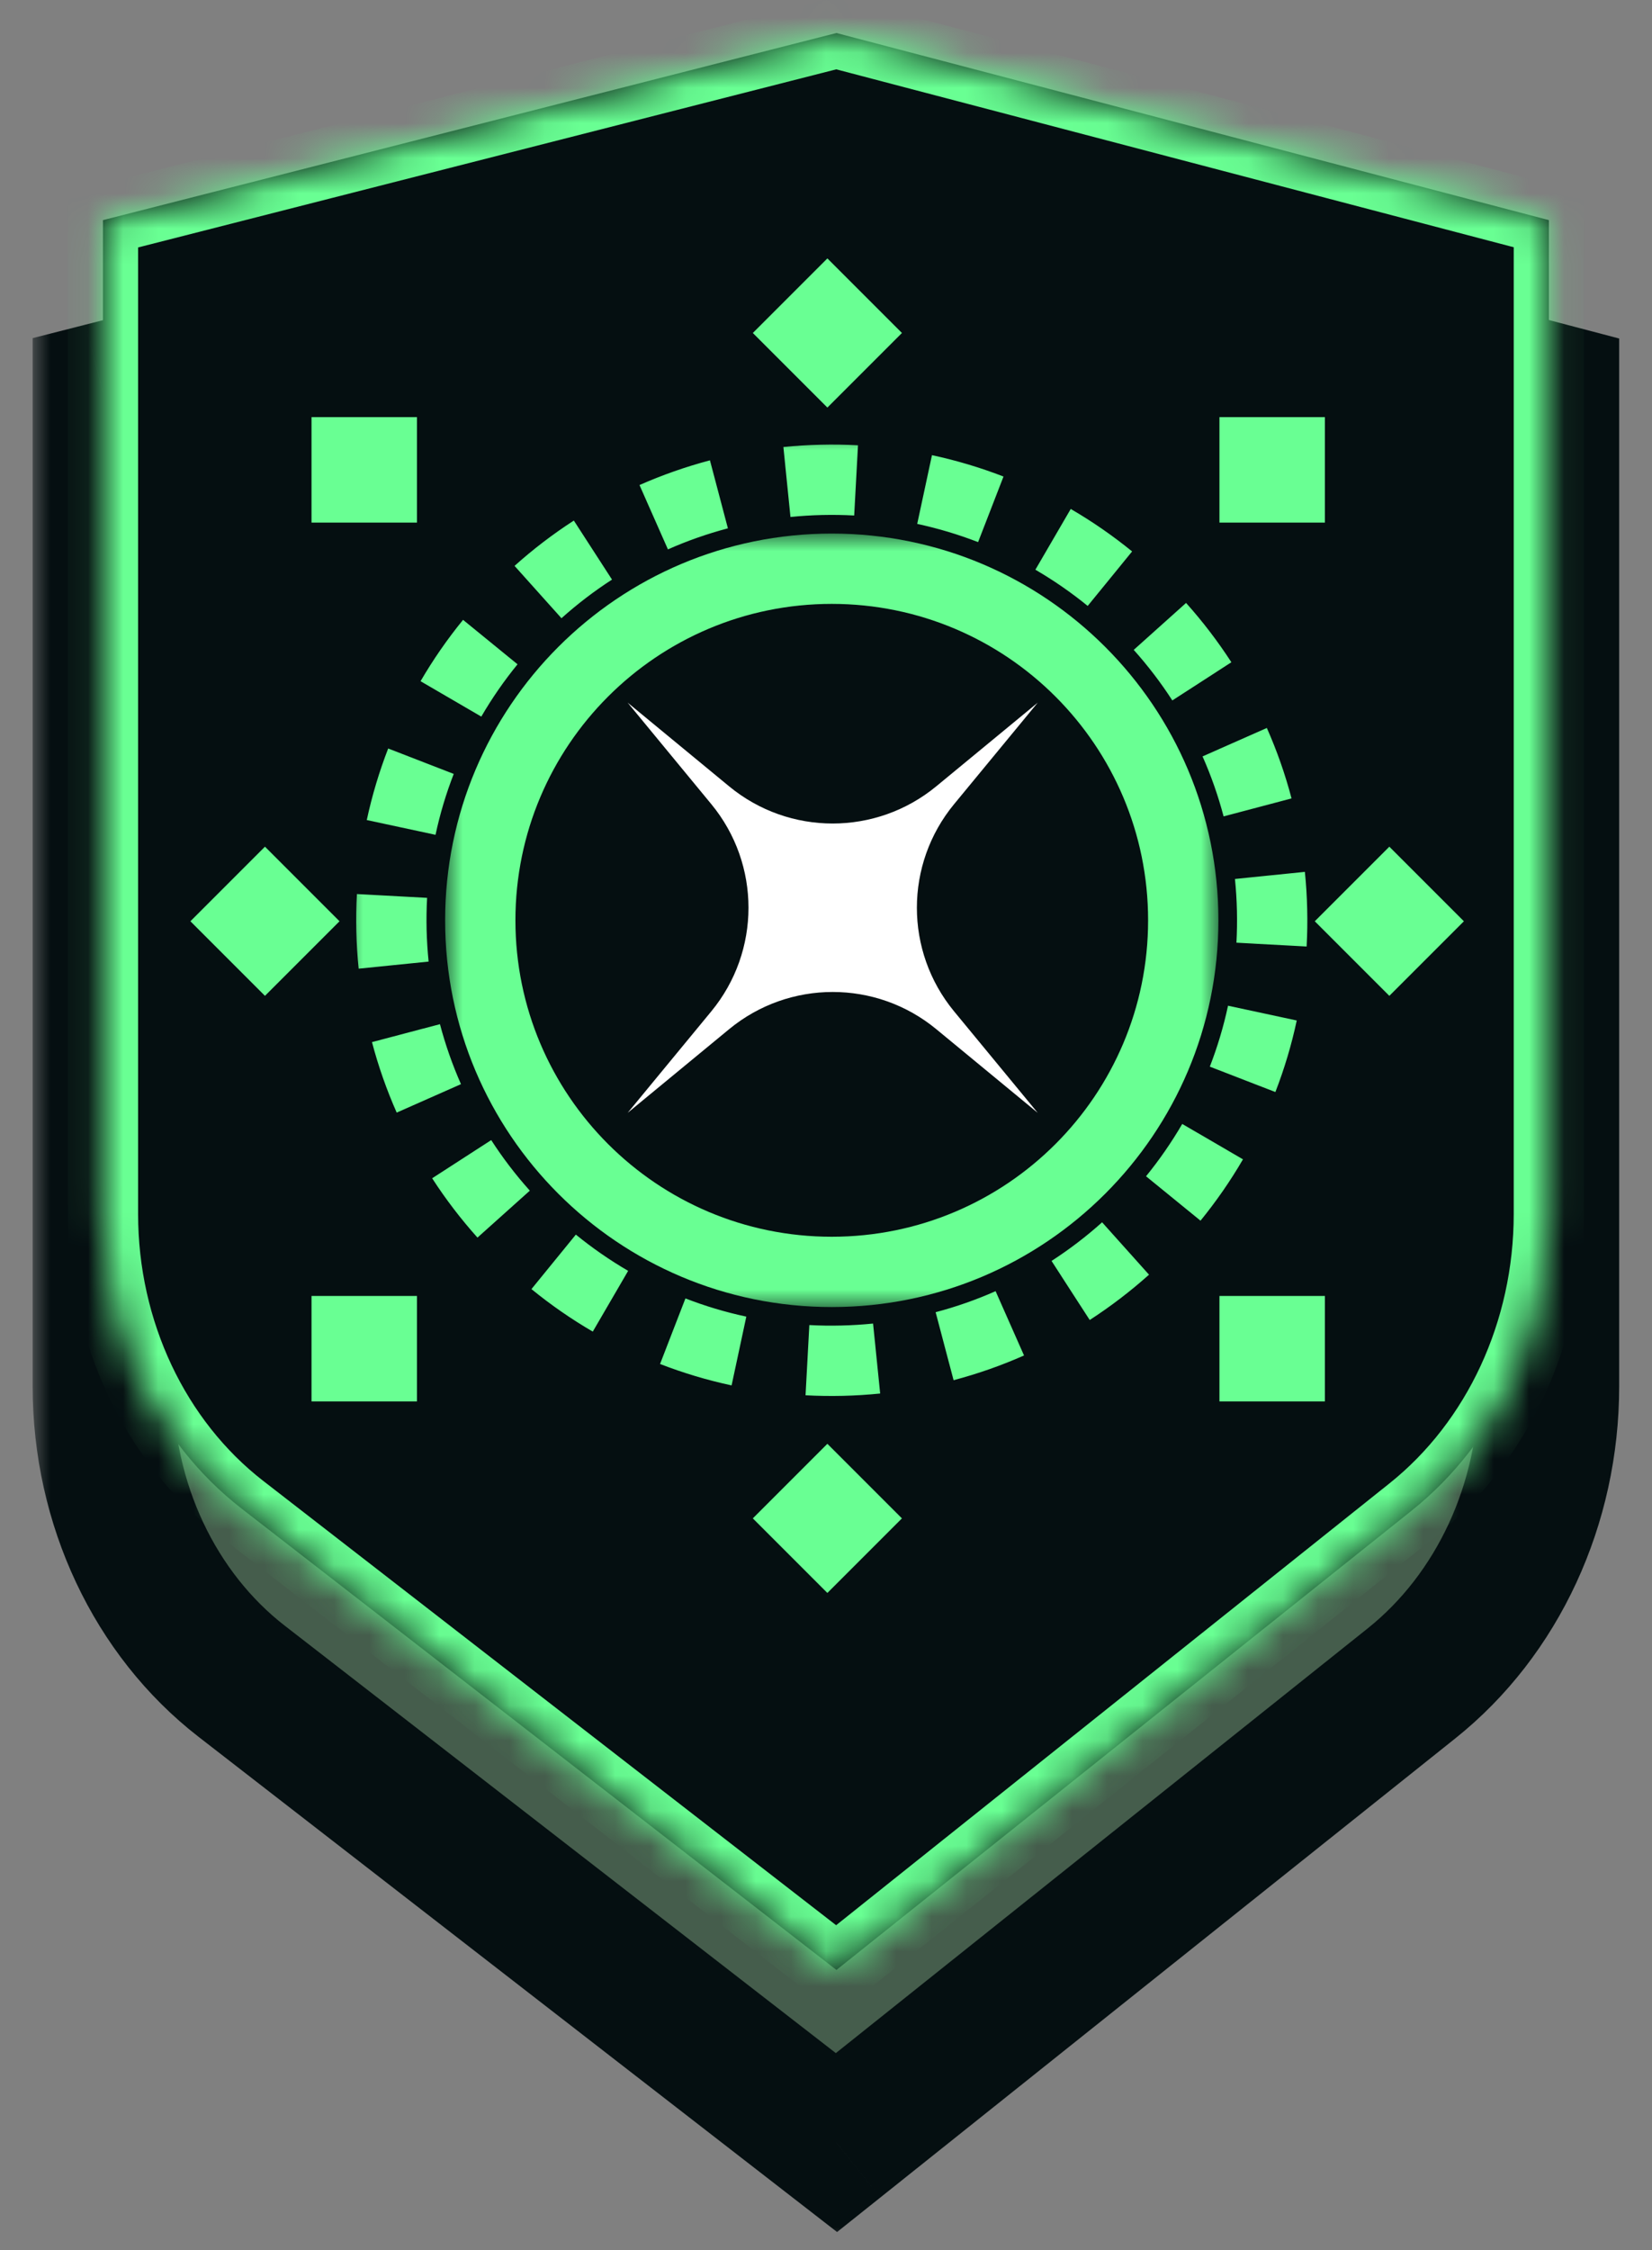 <svg width="47" height="64" viewBox="0 0 47 64" fill="none" xmlns="http://www.w3.org/2000/svg">
<rect x="0" y="0" width="47" height="64" fill="#808080" stroke="none"/>
<mask id="path-1-outside-1_2_2037" maskUnits="userSpaceOnUse" x="0.929" y="2.849" width="46" height="61" fill="black">
<rect fill="white" x="0.929" y="2.849" width="46" height="61"/>
<path d="M23.797 60.94L6.877 47.82C4.402 45.901 2.929 42.774 2.929 39.437L2.929 11.171L23.797 5.849L44.066 11.171L44.066 39.437C44.066 42.78 42.612 45.92 40.157 47.88L23.797 60.94Z"/>
</mask>
<path d="M23.797 60.94L6.877 47.82C4.402 45.901 2.929 42.774 2.929 39.437L2.929 11.171L23.797 5.849L44.066 11.171L44.066 39.437C44.066 42.78 42.612 45.92 40.157 47.88L23.797 60.94Z" fill="#455D4C"/>
<path d="M6.877 47.82L5.651 49.401L5.651 49.401L6.877 47.82ZM23.797 60.94L22.572 62.52L23.815 63.484L25.045 62.503L23.797 60.94ZM2.929 11.171L2.435 9.233L0.929 9.617L0.929 11.171L2.929 11.171ZM2.929 39.437L4.929 39.437L4.929 39.437L2.929 39.437ZM23.797 5.849L24.305 3.914L23.805 3.783L23.303 3.911L23.797 5.849ZM44.066 11.171L46.066 11.171L46.066 9.628L44.574 9.236L44.066 11.171ZM44.066 39.437L42.066 39.437L42.066 39.437L44.066 39.437ZM40.157 47.88L41.405 49.443L41.405 49.443L40.157 47.88ZM5.651 49.401L22.572 62.52L25.023 59.359L8.102 46.239L5.651 49.401ZM0.929 11.171L0.929 39.437L4.929 39.437L4.929 11.171L0.929 11.171ZM23.303 3.911L2.435 9.233L3.424 13.108L24.292 7.787L23.303 3.911ZM44.574 9.236L24.305 3.914L23.289 7.783L43.558 13.105L44.574 9.236ZM46.066 39.437L46.066 11.171L42.066 11.171L42.066 39.437L46.066 39.437ZM25.045 62.503L41.405 49.443L38.909 46.317L22.55 59.377L25.045 62.503ZM41.405 49.443C44.369 47.076 46.066 43.343 46.066 39.437L42.066 39.437C42.066 42.217 40.855 44.764 38.909 46.317L41.405 49.443ZM8.102 46.239C6.152 44.727 4.929 42.202 4.929 39.437L0.929 39.437C0.929 43.345 2.652 47.075 5.651 49.401L8.102 46.239Z" fill="#050F11" mask="url(#path-1-outside-1_2_2037)"/>
<mask id="path-3-inside-2_2_2037" fill="white">
<path d="M23.797 56.03L6.877 42.911C4.402 40.992 2.929 37.864 2.929 34.528L2.929 6.261L23.797 0.939L44.066 6.261V13.328V20.395V27.461L44.066 34.528C44.066 37.871 42.612 41.011 40.157 42.97L23.797 56.03Z"/>
</mask>
<path d="M23.797 56.03L6.877 42.911C4.402 40.992 2.929 37.864 2.929 34.528L2.929 6.261L23.797 0.939L44.066 6.261V13.328V20.395V27.461L44.066 34.528C44.066 37.871 42.612 41.011 40.157 42.97L23.797 56.03Z" fill="#050F11"/>
<path d="M6.877 42.911L6.264 43.701L6.264 43.701L6.877 42.911ZM23.797 56.03L23.184 56.821L23.806 57.303L24.421 56.812L23.797 56.03ZM2.929 6.261L2.682 5.292L1.929 5.484L1.929 6.261L2.929 6.261ZM2.929 34.528L3.929 34.528L3.929 34.528L2.929 34.528ZM23.797 0.939L24.051 -0.028L23.801 -0.093L23.55 -0.03L23.797 0.939ZM44.066 6.261H45.066V5.49L44.32 5.294L44.066 6.261ZM44.066 34.528L45.066 34.528L45.066 34.528L44.066 34.528ZM40.157 42.97L40.781 43.752L40.781 43.752L40.157 42.97ZM44.066 27.461L43.066 27.461L43.066 27.461L44.066 27.461ZM6.264 43.701L23.184 56.821L24.41 55.24L7.489 42.12L6.264 43.701ZM1.929 6.261L1.929 34.528L3.929 34.528L3.929 6.261L1.929 6.261ZM23.55 -0.03L2.682 5.292L3.176 7.23L24.044 1.908L23.55 -0.03ZM44.32 5.294L24.051 -0.028L23.543 1.907L43.812 7.228L44.32 5.294ZM24.421 56.812L40.781 43.752L39.533 42.189L23.173 55.249L24.421 56.812ZM40.781 43.752C43.49 41.589 45.066 38.152 45.066 34.528L43.066 34.528C43.066 37.589 41.733 40.432 39.533 42.189L40.781 43.752ZM7.489 42.12C5.277 40.405 3.929 37.579 3.929 34.528L1.929 34.528C1.929 38.15 3.527 41.579 6.264 43.701L7.489 42.12ZM45.066 20.395V13.328H43.066V20.395H45.066ZM45.066 13.328V6.261H43.066V13.328H45.066ZM45.066 34.528L45.066 27.461L43.066 27.461L43.066 34.528L45.066 34.528ZM45.066 27.461V20.395H43.066V27.461H45.066Z" fill="#69FF93" mask="url(#path-3-inside-2_2_2037)"/>
<rect x="21.418" y="9.471" width="3" height="3" transform="rotate(-45 21.418 9.471)" fill="#69FF93"/>
<rect x="37.406" y="26.203" width="3" height="3" transform="rotate(-45 37.406 26.203)" fill="#69FF93"/>
<rect x="34.694" y="11.864" width="3" height="3" fill="#69FF93"/>
<rect x="8.863" y="11.864" width="3" height="3" fill="#69FF93"/>
<rect x="34.694" y="36.86" width="3" height="3" fill="#69FF93"/>
<rect x="8.863" y="36.86" width="3" height="3" fill="#69FF93"/>
<rect x="5.417" y="26.203" width="3" height="3" transform="rotate(-45 5.417 26.203)" fill="#69FF93"/>
<rect x="21.418" y="43.186" width="3" height="3" transform="rotate(-45 21.418 43.186)" fill="#69FF93"/>
<mask id="path-13-outside-3_2_2037" maskUnits="userSpaceOnUse" x="9.822" y="12.31" width="28.647" height="28.647" fill="black">
<rect fill="white" x="9.822" y="12.31" width="28.647" height="28.647"/>
<path d="M36.191 25.882C36.352 32.8 30.875 38.539 23.957 38.701C17.039 38.863 11.3 33.386 11.138 26.468C10.976 19.549 16.453 13.81 23.371 13.648C30.289 13.487 36.029 18.964 36.191 25.882Z"/>
</mask>
<path d="M36.191 25.882C36.352 32.8 30.875 38.539 23.957 38.701C17.039 38.863 11.3 33.386 11.138 26.468C10.976 19.549 16.453 13.81 23.371 13.648C30.289 13.487 36.029 18.964 36.191 25.882Z" fill="#050F11"/>
<path d="M36.69 25.87C36.682 25.526 36.661 25.186 36.627 24.849L35.632 24.949C35.663 25.261 35.683 25.575 35.691 25.894L36.69 25.87ZM36.262 22.837C36.086 22.171 35.859 21.526 35.585 20.907L34.671 21.311C34.923 21.883 35.133 22.478 35.295 23.092L36.262 22.837ZM34.613 19.108C34.242 18.533 33.826 17.99 33.372 17.483L32.627 18.151C33.047 18.619 33.43 19.12 33.773 19.651L34.613 19.108ZM31.893 16.072C31.365 15.642 30.803 15.252 30.212 14.908L29.709 15.772C30.255 16.09 30.773 16.449 31.261 16.847L31.893 16.072ZM28.369 14.021C27.738 13.776 27.083 13.579 26.41 13.435L26.2 14.412C26.821 14.546 27.425 14.727 28.008 14.953L28.369 14.021ZM24.383 13.164C24.045 13.146 23.704 13.14 23.36 13.149L23.383 14.148C23.701 14.141 24.017 14.146 24.329 14.163L24.383 13.164ZM23.36 13.149C23.016 13.157 22.675 13.178 22.338 13.212L22.439 14.207C22.75 14.175 23.065 14.156 23.383 14.148L23.36 13.149ZM20.326 13.577C19.66 13.753 19.015 13.98 18.396 14.254L18.801 15.168C19.372 14.916 19.967 14.706 20.581 14.544L20.326 13.577ZM16.597 15.226C16.023 15.597 15.479 16.013 14.973 16.467L15.64 17.212C16.108 16.792 16.61 16.409 17.14 16.066L16.597 15.226ZM13.561 17.946C13.131 18.474 12.741 19.036 12.397 19.627L13.261 20.13C13.579 19.584 13.939 19.066 14.336 18.578L13.561 17.946ZM11.51 21.47C11.265 22.101 11.069 22.756 10.924 23.429L11.902 23.639C12.035 23.017 12.217 22.413 12.442 21.831L11.51 21.47ZM10.654 25.456C10.635 25.794 10.63 26.135 10.638 26.479L11.638 26.456C11.63 26.138 11.635 25.822 11.652 25.51L10.654 25.456ZM10.638 26.479C10.646 26.823 10.667 27.164 10.701 27.501L11.696 27.4C11.665 27.089 11.645 26.774 11.638 26.456L10.638 26.479ZM11.066 29.513C11.242 30.179 11.469 30.823 11.743 31.443L12.658 31.038C12.405 30.467 12.195 29.872 12.033 29.257L11.066 29.513ZM12.715 33.242C13.087 33.816 13.502 34.359 13.957 34.866L14.701 34.199C14.282 33.731 13.898 33.229 13.555 32.699L12.715 33.242ZM15.436 36.278C15.963 36.708 16.525 37.098 17.116 37.442L17.62 36.578C17.074 36.26 16.555 35.9 16.067 35.503L15.436 36.278ZM18.959 38.329C19.59 38.574 20.245 38.77 20.919 38.915L21.128 37.937C20.507 37.804 19.903 37.622 19.32 37.397L18.959 38.329ZM22.945 39.185C23.283 39.204 23.625 39.209 23.969 39.201L23.945 38.201C23.627 38.209 23.312 38.204 22.999 38.187L22.945 39.185ZM23.969 39.201C24.313 39.193 24.653 39.172 24.99 39.138L24.89 38.143C24.578 38.174 24.263 38.194 23.945 38.201L23.969 39.201ZM27.002 38.773C27.668 38.597 28.313 38.37 28.932 38.096L28.527 37.181C27.956 37.434 27.361 37.644 26.747 37.806L27.002 38.773ZM30.731 37.124C31.306 36.752 31.849 36.337 32.356 35.882L31.688 35.138C31.22 35.557 30.718 35.941 30.188 36.284L30.731 37.124ZM33.767 34.403C34.197 33.876 34.587 33.314 34.931 32.722L34.067 32.219C33.749 32.765 33.389 33.284 32.992 33.771L33.767 34.403ZM35.818 30.88C36.063 30.249 36.26 29.594 36.404 28.92L35.427 28.71C35.293 29.332 35.112 29.936 34.886 30.518L35.818 30.88ZM36.675 26.894C36.693 26.555 36.698 26.214 36.69 25.87L35.691 25.894C35.698 26.212 35.693 26.527 35.676 26.84L36.675 26.894ZM37.19 25.858C37.182 25.502 37.16 25.148 37.124 24.798L35.135 25C35.165 25.298 35.184 25.6 35.191 25.905L37.19 25.858ZM36.745 22.709C36.563 22.017 36.327 21.348 36.042 20.705L34.213 21.514C34.456 22.061 34.656 22.631 34.812 23.22L36.745 22.709ZM35.033 18.836C34.647 18.24 34.216 17.676 33.744 17.149L32.255 18.484C32.657 18.933 33.025 19.414 33.353 19.922L35.033 18.836ZM32.209 15.684C31.661 15.238 31.077 14.833 30.463 14.476L29.457 16.204C29.98 16.509 30.478 16.853 30.945 17.234L32.209 15.684ZM28.55 13.554C27.894 13.3 27.214 13.096 26.515 12.946L26.095 14.901C26.69 15.029 27.269 15.203 27.827 15.419L28.55 13.554ZM24.41 12.665C24.059 12.646 23.705 12.64 23.348 12.649L23.395 14.648C23.7 14.641 24.002 14.646 24.302 14.662L24.41 12.665ZM23.348 12.649C22.991 12.657 22.637 12.679 22.288 12.714L22.489 14.704C22.788 14.674 23.09 14.655 23.395 14.648L23.348 12.649ZM20.198 13.093C19.507 13.276 18.837 13.512 18.194 13.796L19.003 15.626C19.55 15.383 20.12 15.183 20.709 15.027L20.198 13.093ZM16.326 14.806C15.729 15.192 15.165 15.623 14.639 16.095L15.974 17.584C16.422 17.182 16.903 16.814 17.412 16.485L16.326 14.806ZM13.174 17.63C12.727 18.178 12.322 18.762 11.965 19.375L13.693 20.382C13.998 19.859 14.343 19.361 14.724 18.894L13.174 17.63ZM11.044 21.289C10.79 21.945 10.585 22.625 10.435 23.324L12.391 23.744C12.518 23.148 12.692 22.57 12.909 22.012L11.044 21.289ZM10.154 25.429C10.135 25.78 10.13 26.134 10.138 26.491L12.137 26.444C12.13 26.139 12.135 25.837 12.151 25.537L10.154 25.429ZM10.138 26.491C10.146 26.848 10.168 27.201 10.204 27.551L12.194 27.35C12.164 27.051 12.145 26.749 12.137 26.444L10.138 26.491ZM10.583 29.64C10.765 30.332 11.002 31.002 11.286 31.645L13.115 30.836C12.873 30.288 12.672 29.718 12.517 29.13L10.583 29.64ZM12.295 33.513C12.681 34.11 13.113 34.674 13.584 35.2L15.074 33.865C14.671 33.416 14.304 32.936 13.975 32.427L12.295 33.513ZM15.12 36.665C15.668 37.112 16.251 37.517 16.865 37.874L17.871 36.146C17.348 35.841 16.851 35.496 16.383 35.115L15.12 36.665ZM18.779 38.795C19.434 39.049 20.114 39.254 20.814 39.404L21.233 37.448C20.638 37.321 20.059 37.147 19.501 36.93L18.779 38.795ZM22.918 39.685C23.269 39.704 23.623 39.709 23.98 39.701L23.934 37.701C23.628 37.709 23.326 37.704 23.026 37.688L22.918 39.685ZM23.98 39.701C24.337 39.693 24.691 39.67 25.041 39.635L24.839 37.645C24.541 37.675 24.239 37.694 23.934 37.701L23.98 39.701ZM27.13 39.256C27.822 39.073 28.491 38.837 29.134 38.553L28.325 36.724C27.778 36.966 27.208 37.167 26.619 37.322L27.13 39.256ZM31.003 37.544C31.599 37.158 32.163 36.726 32.69 36.255L31.355 34.765C30.906 35.168 30.425 35.535 29.917 35.864L31.003 37.544ZM34.155 34.719C34.601 34.171 35.006 33.588 35.363 32.974L33.635 31.968C33.33 32.491 32.986 32.988 32.605 33.456L34.155 34.719ZM36.285 31.06C36.539 30.405 36.743 29.725 36.893 29.025L34.938 28.605C34.81 29.201 34.636 29.78 34.42 30.338L36.285 31.06ZM37.174 26.921C37.193 26.57 37.199 26.215 37.19 25.858L35.191 25.905C35.198 26.21 35.193 26.513 35.177 26.812L37.174 26.921Z" fill="#69FF93" mask="url(#path-13-outside-3_2_2037)"/>
<mask id="path-15-outside-4_2_2037" maskUnits="userSpaceOnUse" x="12.664" y="15.176" width="22" height="22" fill="black">
<rect fill="white" x="12.664" y="15.176" width="22" height="22"/>
<path d="M33.664 26.176C33.664 31.699 29.187 36.176 23.664 36.176C18.141 36.176 13.664 31.699 13.664 26.176C13.664 20.653 18.141 16.176 23.664 16.176C29.187 16.176 33.664 20.653 33.664 26.176Z"/>
</mask>
<path d="M33.664 26.176C33.664 31.699 29.187 36.176 23.664 36.176C18.141 36.176 13.664 31.699 13.664 26.176C13.664 20.653 18.141 16.176 23.664 16.176C29.187 16.176 33.664 20.653 33.664 26.176Z" fill="#050F11"/>
<path d="M32.664 26.176C32.664 31.146 28.635 35.176 23.664 35.176V37.176C29.739 37.176 34.664 32.251 34.664 26.176H32.664ZM23.664 35.176C18.694 35.176 14.664 31.146 14.664 26.176H12.664C12.664 32.251 17.589 37.176 23.664 37.176V35.176ZM14.664 26.176C14.664 21.205 18.694 17.176 23.664 17.176V15.176C17.589 15.176 12.664 20.101 12.664 26.176H14.664ZM23.664 17.176C28.635 17.176 32.664 21.205 32.664 26.176H34.664C34.664 20.101 29.739 15.176 23.664 15.176V17.176Z" fill="#69FF93" mask="url(#path-15-outside-4_2_2037)"/>
<path d="M26.638 22.364C24.926 23.775 22.455 23.776 20.745 22.366L17.857 19.985L20.238 22.873C21.648 24.584 21.647 27.054 20.236 28.766L17.857 31.652L20.743 29.273C22.455 27.862 24.925 27.861 26.636 29.271L29.524 31.652L27.143 28.764C25.733 27.053 25.733 24.583 27.145 22.871L29.524 19.985L26.638 22.364Z" fill="white"/>
</svg>
